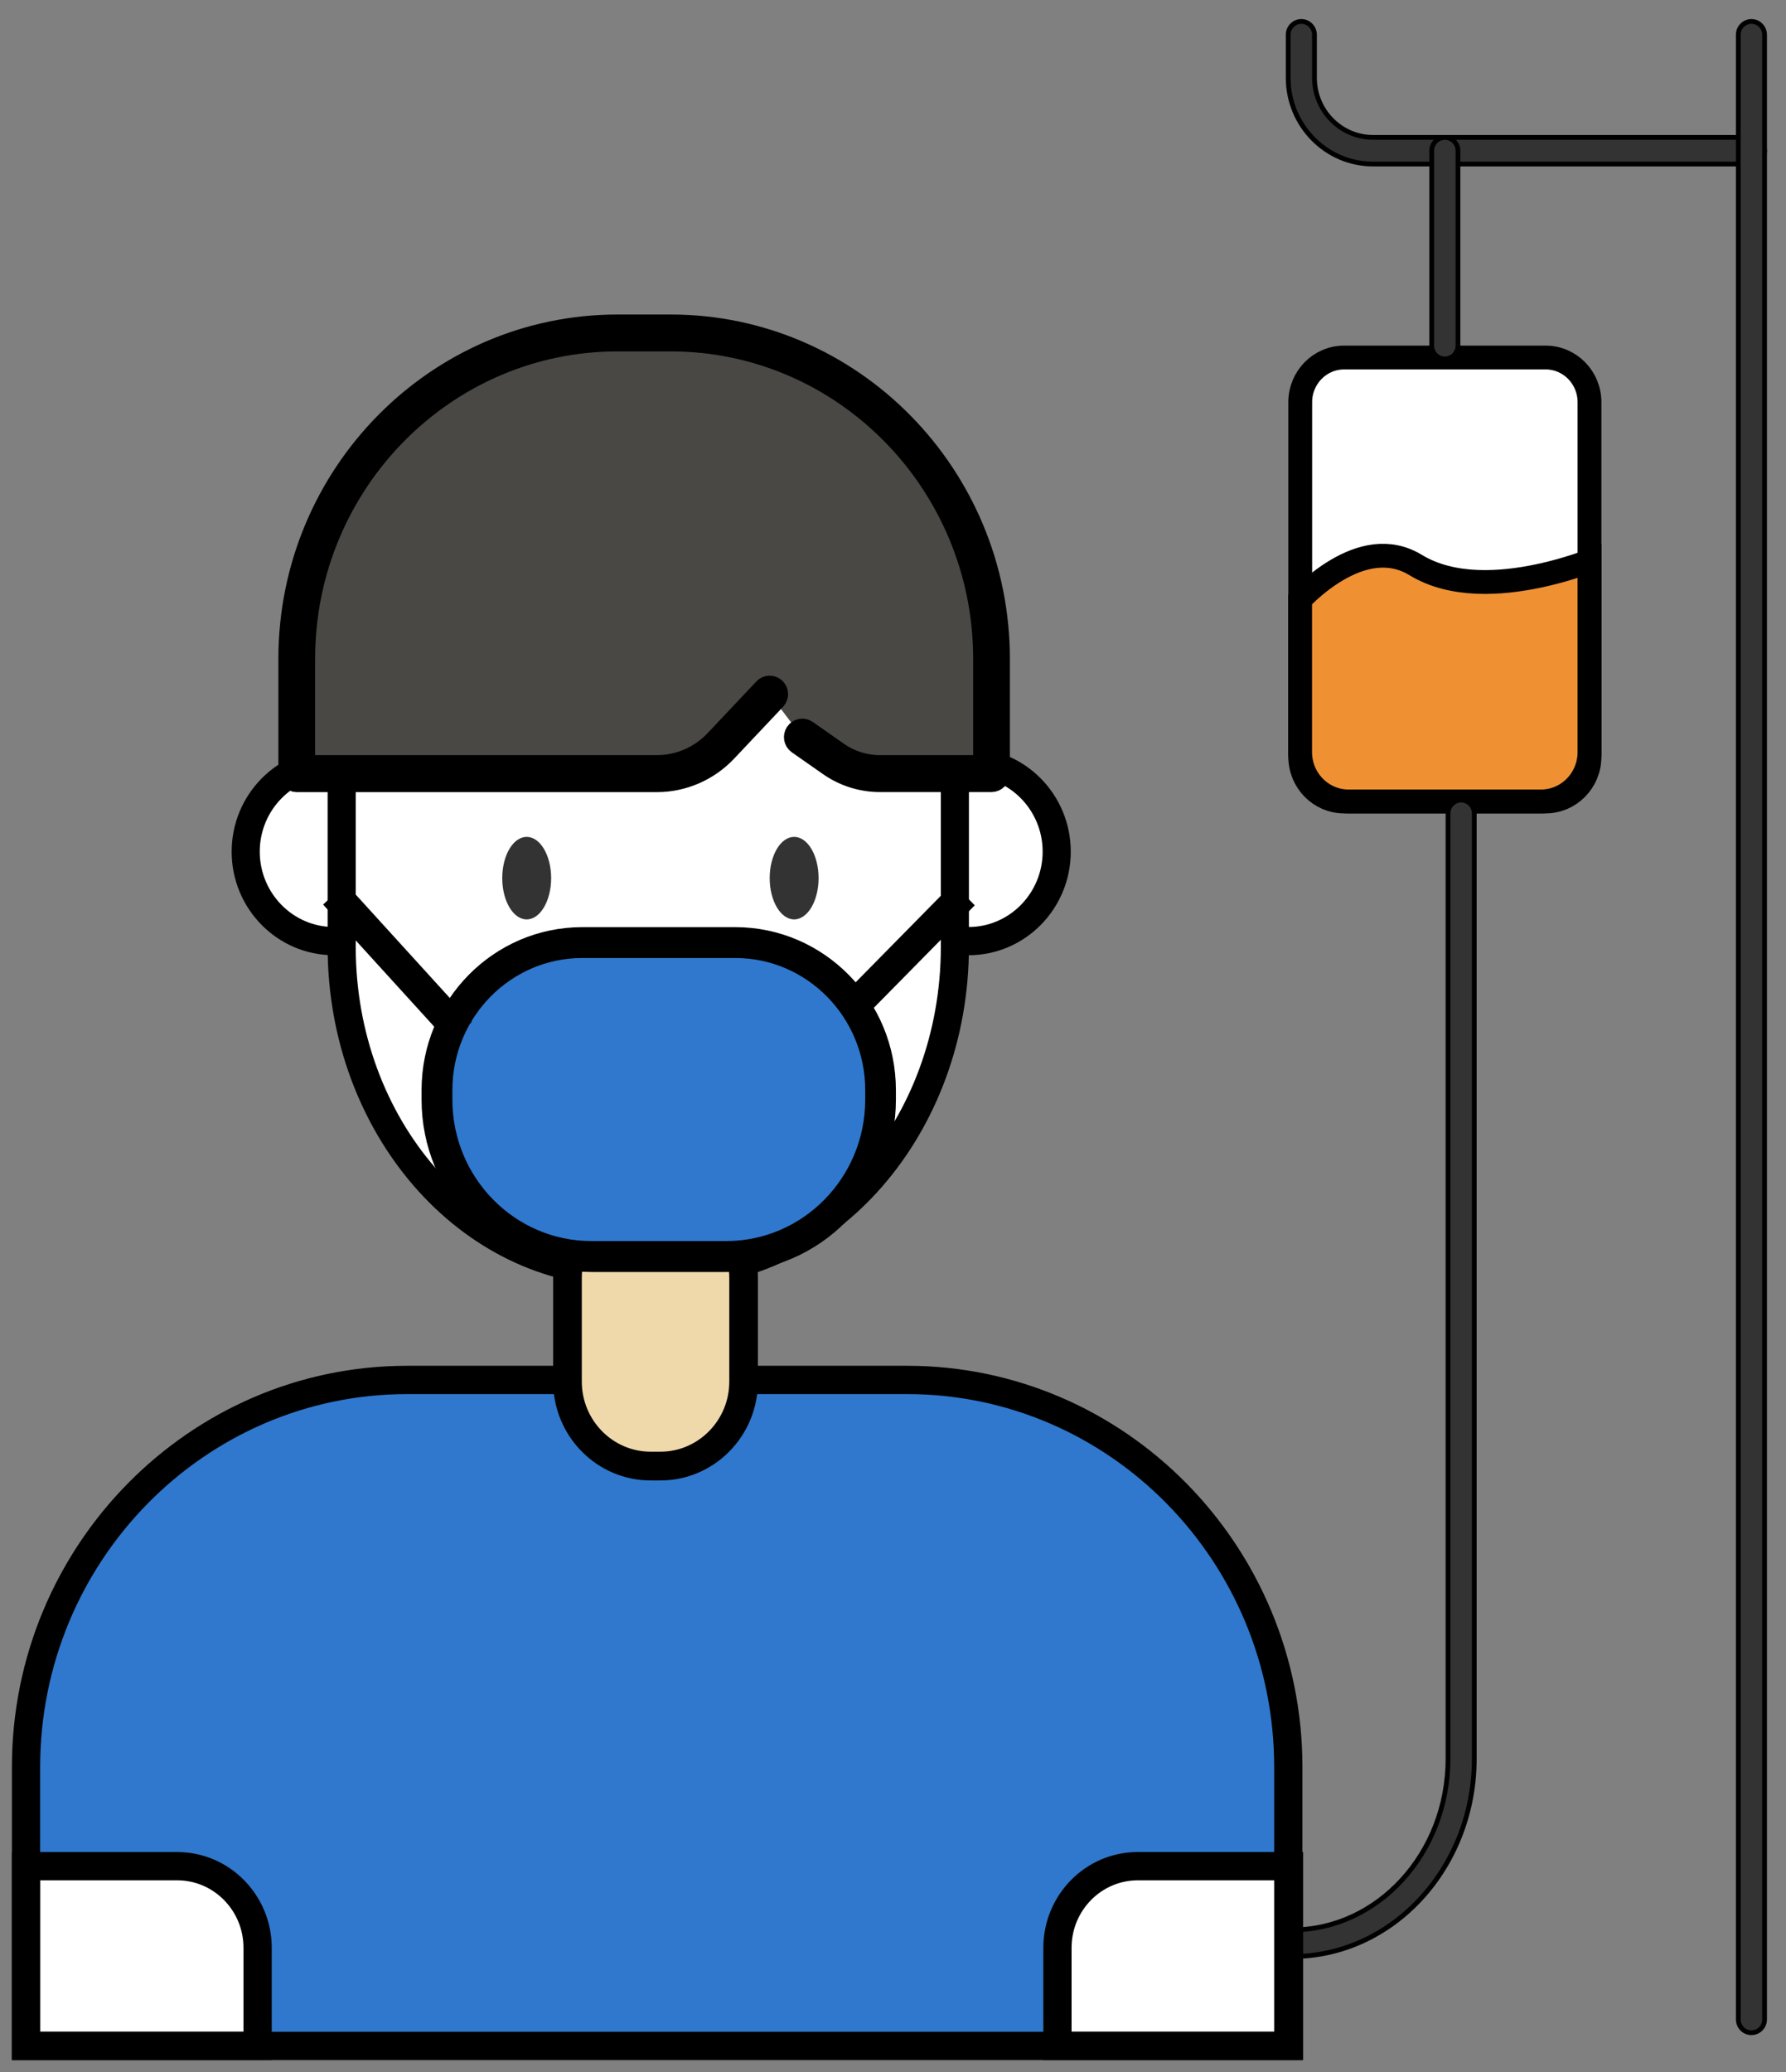 <svg width="75" height="87" viewBox="0 0 75 87" fill="none" xmlns="http://www.w3.org/2000/svg">
<rect x="0" y="0" width="75" height="87" fill="#808080" stroke="none"/>
<path d="M40.71 39.577C42.752 39.577 44.407 37.896 44.407 35.822C44.407 33.747 42.752 32.066 40.71 32.066C38.668 32.066 37.012 33.747 37.012 35.822C37.012 37.896 38.668 39.577 40.71 39.577Z" fill="white"/>
<path d="M14.046 39.577C16.088 39.577 17.744 37.896 17.744 35.822C17.744 33.747 16.088 32.066 14.046 32.066C12.004 32.066 10.349 33.747 10.349 35.822C10.349 37.896 12.004 39.577 14.046 39.577Z" fill="white"/>
<path d="M40.677 39.608C38.588 39.608 36.889 37.883 36.889 35.761C36.889 33.639 38.588 31.914 40.677 31.914C42.766 31.914 44.465 33.639 44.465 35.761C44.465 37.883 42.766 39.608 40.677 39.608ZM40.677 32.095C38.687 32.095 37.07 33.74 37.07 35.759C37.07 37.778 38.689 39.423 40.677 39.423C42.665 39.423 44.284 37.778 44.284 35.759C44.284 33.74 42.667 32.095 40.677 32.095Z" fill="#0C0C0C" stroke="black"/>
<path d="M14.016 39.608C11.926 39.608 10.228 37.883 10.228 35.761C10.228 33.639 11.926 31.914 14.016 31.914C16.105 31.914 17.803 33.639 17.803 35.761C17.803 37.883 16.105 39.608 14.016 39.608ZM14.016 32.095C12.026 32.095 10.408 33.74 10.408 35.759C10.408 37.778 12.028 39.423 14.016 39.423C16.003 39.423 17.623 37.778 17.623 35.759C17.623 33.74 16.005 32.095 14.016 32.095Z" fill="#0C0C0C" stroke="black"/>
<path d="M14.379 27.526V39.812C14.379 47.368 19.701 53.495 26.268 53.495H28.24C34.806 53.495 40.13 47.37 40.13 39.812V27.526H14.379Z" fill="white"/>
<path d="M28.209 53.524H26.238C19.632 53.524 14.258 47.346 14.258 39.75V27.372H40.188V39.75C40.188 47.346 34.815 53.524 28.209 53.524ZM14.438 27.556V39.75C14.438 47.243 19.732 53.341 26.238 53.341H28.209C34.715 53.341 40.009 47.245 40.009 39.75V27.556H14.438Z" fill="#0C0C0C" stroke="black"/>
<path d="M54.099 85.905H1.092V74.197C1.092 65.219 8.258 57.943 17.095 57.943H38.095C46.934 57.943 54.097 65.221 54.097 74.197V85.905H54.099Z" fill="#2F78CD"/>
<path d="M10.819 85.904H1.092V78.356H7.445C9.308 78.356 10.817 79.891 10.817 81.782V85.904H10.819Z" fill="white"/>
<path d="M44.407 85.904H54.132V78.356H47.779C45.916 78.356 44.407 79.891 44.407 81.782V85.904Z" fill="white"/>
<path d="M54.191 86H1V74.197C1 65.182 8.222 57.847 17.097 57.847H38.096C46.972 57.847 54.193 65.182 54.193 74.197V86H54.191ZM1.186 85.811H54.007V74.197C54.007 65.285 46.87 58.036 38.096 58.036H17.097C8.323 58.036 1.186 65.285 1.186 74.197V85.811Z" fill="#0C0C0C" stroke="black"/>
<path d="M27.734 61.559H27.322C25.394 61.559 23.83 59.971 23.83 58.012V53.653C23.83 51.694 25.394 50.106 27.322 50.106H27.734C29.662 50.106 31.226 51.694 31.226 53.653V58.012C31.226 59.971 29.662 61.559 27.734 61.559Z" fill="#EFD9AB"/>
<path d="M57.659 6.888H73.548C73.855 6.888 74.1 6.633 74.1 6.327C74.1 6.02 73.854 5.768 73.548 5.768H57.659C56.304 5.768 55.199 4.649 55.199 3.267V1.459C55.199 1.152 54.953 0.9 54.647 0.9C54.341 0.9 54.095 1.152 54.095 1.459V3.269C54.095 5.263 55.692 6.888 57.659 6.888Z" fill="#333333" stroke="black" stroke-width="0.2"/>
<path d="M72.996 84.792C72.996 85.099 73.242 85.351 73.548 85.351C73.854 85.351 74.1 85.099 74.1 84.792V1.459C74.1 1.152 73.854 0.9 73.548 0.9C73.242 0.9 72.996 1.152 72.996 1.459V84.792Z" fill="#333333" stroke="black" stroke-width="0.2"/>
<path d="M64.908 33.653H56.441C55.432 33.653 54.601 32.82 54.601 31.776V16.889C54.601 15.845 55.432 15.012 56.441 15.012H64.908C65.917 15.012 66.748 15.845 66.748 16.889V31.774C66.748 32.82 65.916 33.653 64.908 33.653Z" fill="white" stroke="black"/>
<path d="M66.747 23.567V31.578C66.747 32.73 65.828 33.651 64.713 33.651H56.631C55.516 33.651 54.597 32.73 54.597 31.578V25.167C54.675 25.086 54.787 24.973 54.93 24.842C55.225 24.571 55.642 24.229 56.134 23.939C57.13 23.352 58.317 23.034 59.454 23.728L59.454 23.728C60.998 24.668 63.05 24.512 64.611 24.182C65.409 24.013 66.115 23.791 66.622 23.612C66.665 23.597 66.707 23.582 66.747 23.567Z" fill="#EF9133" stroke="black"/>
<path d="M53.701 81.593C53.701 81.9 53.947 82.152 54.253 82.152C58.483 82.152 61.91 78.419 61.91 73.848V34.153C61.91 33.846 61.665 33.594 61.359 33.594C61.053 33.594 60.807 33.846 60.807 34.153V73.848C60.807 77.818 57.858 81.034 54.253 81.034C53.947 81.034 53.701 81.286 53.701 81.593Z" fill="#333333" stroke="black" stroke-width="0.2"/>
<path d="M60.122 14.512C60.122 14.819 60.368 15.071 60.674 15.071C60.98 15.071 61.225 14.819 61.225 14.512V6.329C61.225 6.022 60.98 5.77 60.674 5.77C60.368 5.77 60.122 6.022 60.122 6.329V14.512Z" fill="#333333" stroke="black" stroke-width="0.2"/>
<path d="M10.911 86H1V78.265H7.445C9.355 78.265 10.911 79.843 10.911 81.785V86ZM1.186 85.811H10.725V81.784C10.725 79.946 9.254 78.452 7.445 78.452H1.186V85.811Z" fill="#0C0C0C" stroke="black"/>
<path d="M54.224 86H44.313V81.784C44.313 79.843 45.867 78.263 47.779 78.263H54.224V86ZM44.499 85.811H54.038V78.452H47.779C45.97 78.452 44.499 79.946 44.499 81.784V85.811Z" fill="#0C0C0C" stroke="black"/>
<path d="M27.734 61.662H27.322C25.341 61.662 23.729 60.024 23.729 58.012V53.653C23.729 51.641 25.341 50.004 27.322 50.004H27.734C29.715 50.004 31.327 51.641 31.327 53.653V58.012C31.327 60.024 29.715 61.662 27.734 61.662ZM27.322 50.207C25.452 50.207 23.932 51.753 23.932 53.651V58.011C23.932 59.91 25.453 61.454 27.322 61.454H27.734C29.605 61.454 31.125 59.909 31.125 58.011V53.651C31.125 51.751 29.603 50.207 27.734 50.207H27.322Z" fill="#0C0C0C" stroke="black"/>
<path d="M33.691 30.952L34.988 31.86C35.568 32.266 36.255 32.483 36.958 32.483H41.635V27.662C41.635 20.107 35.604 13.98 28.164 13.98H25.93C18.492 13.98 12.46 20.105 12.46 27.662V32.483H27.589C28.6 32.483 29.565 32.064 30.264 31.323L32.321 29.144" fill="#494844"/>
<path d="M41.635 32.758H36.958C36.196 32.758 35.462 32.527 34.835 32.086L33.537 31.178C33.414 31.091 33.383 30.921 33.468 30.794C33.553 30.669 33.721 30.638 33.846 30.724L35.144 31.633C35.68 32.009 36.307 32.207 36.96 32.207H41.366V27.662C41.366 20.27 35.446 14.255 28.166 14.255H25.932C18.655 14.255 12.733 20.268 12.733 27.662V32.207H27.591C28.522 32.207 29.426 31.816 30.071 31.134L32.127 28.955C32.23 28.845 32.402 28.841 32.511 28.947C32.619 29.052 32.623 29.226 32.518 29.336L30.461 31.515C29.715 32.306 28.669 32.76 27.591 32.76H12.461C12.312 32.76 12.19 32.637 12.19 32.484V27.664C12.19 19.968 18.355 13.706 25.932 13.706H28.166C35.744 13.706 41.908 19.968 41.908 27.664V32.484C41.906 32.635 41.785 32.758 41.635 32.758Z" fill="#0C0C0C" stroke="black"/>
<path d="M30.495 52.759H24.832C21.252 52.759 18.349 49.811 18.349 46.175V45.771C18.349 42.351 21.08 39.577 24.447 39.577H30.879C34.245 39.577 36.976 42.351 36.976 45.771V46.175C36.978 49.813 34.075 52.759 30.495 52.759Z" fill="#2F78CD"/>
<path d="M22.117 38.604C22.684 38.604 23.144 37.828 23.144 36.871C23.144 35.914 22.684 35.139 22.117 35.139C21.55 35.139 21.091 35.914 21.091 36.871C21.091 37.828 21.55 38.604 22.117 38.604Z" fill="#333333"/>
<path d="M33.349 38.604C33.916 38.604 34.375 37.828 34.375 36.871C34.375 35.914 33.916 35.139 33.349 35.139C32.782 35.139 32.322 35.914 32.322 36.871C32.322 37.828 32.782 38.604 33.349 38.604Z" fill="#333333"/>
<path d="M30.495 52.909H24.832C21.176 52.909 18.203 49.89 18.203 46.176V45.773C18.203 42.276 21.004 39.43 24.447 39.43H30.878C34.321 39.43 37.122 42.276 37.122 45.773V46.176C37.124 49.888 34.151 52.909 30.495 52.909ZM24.448 39.726C21.167 39.726 18.497 42.437 18.497 45.771V46.175C18.497 49.723 21.34 52.61 24.833 52.61H30.497C33.99 52.61 36.833 49.723 36.833 46.175V45.771C36.833 42.437 34.164 39.726 30.882 39.726H24.448Z" fill="#0C0C0C" stroke="black"/>
<path d="M14.485 37.807L14.27 38.009L18.892 43.089L19.107 42.887L14.485 37.807Z" fill="#0C0C0C" stroke="black"/>
<path d="M40.025 37.801L35.774 42.118L35.981 42.329L40.232 38.012L40.025 37.801Z" fill="#0C0C0C" stroke="black"/>
</svg>
